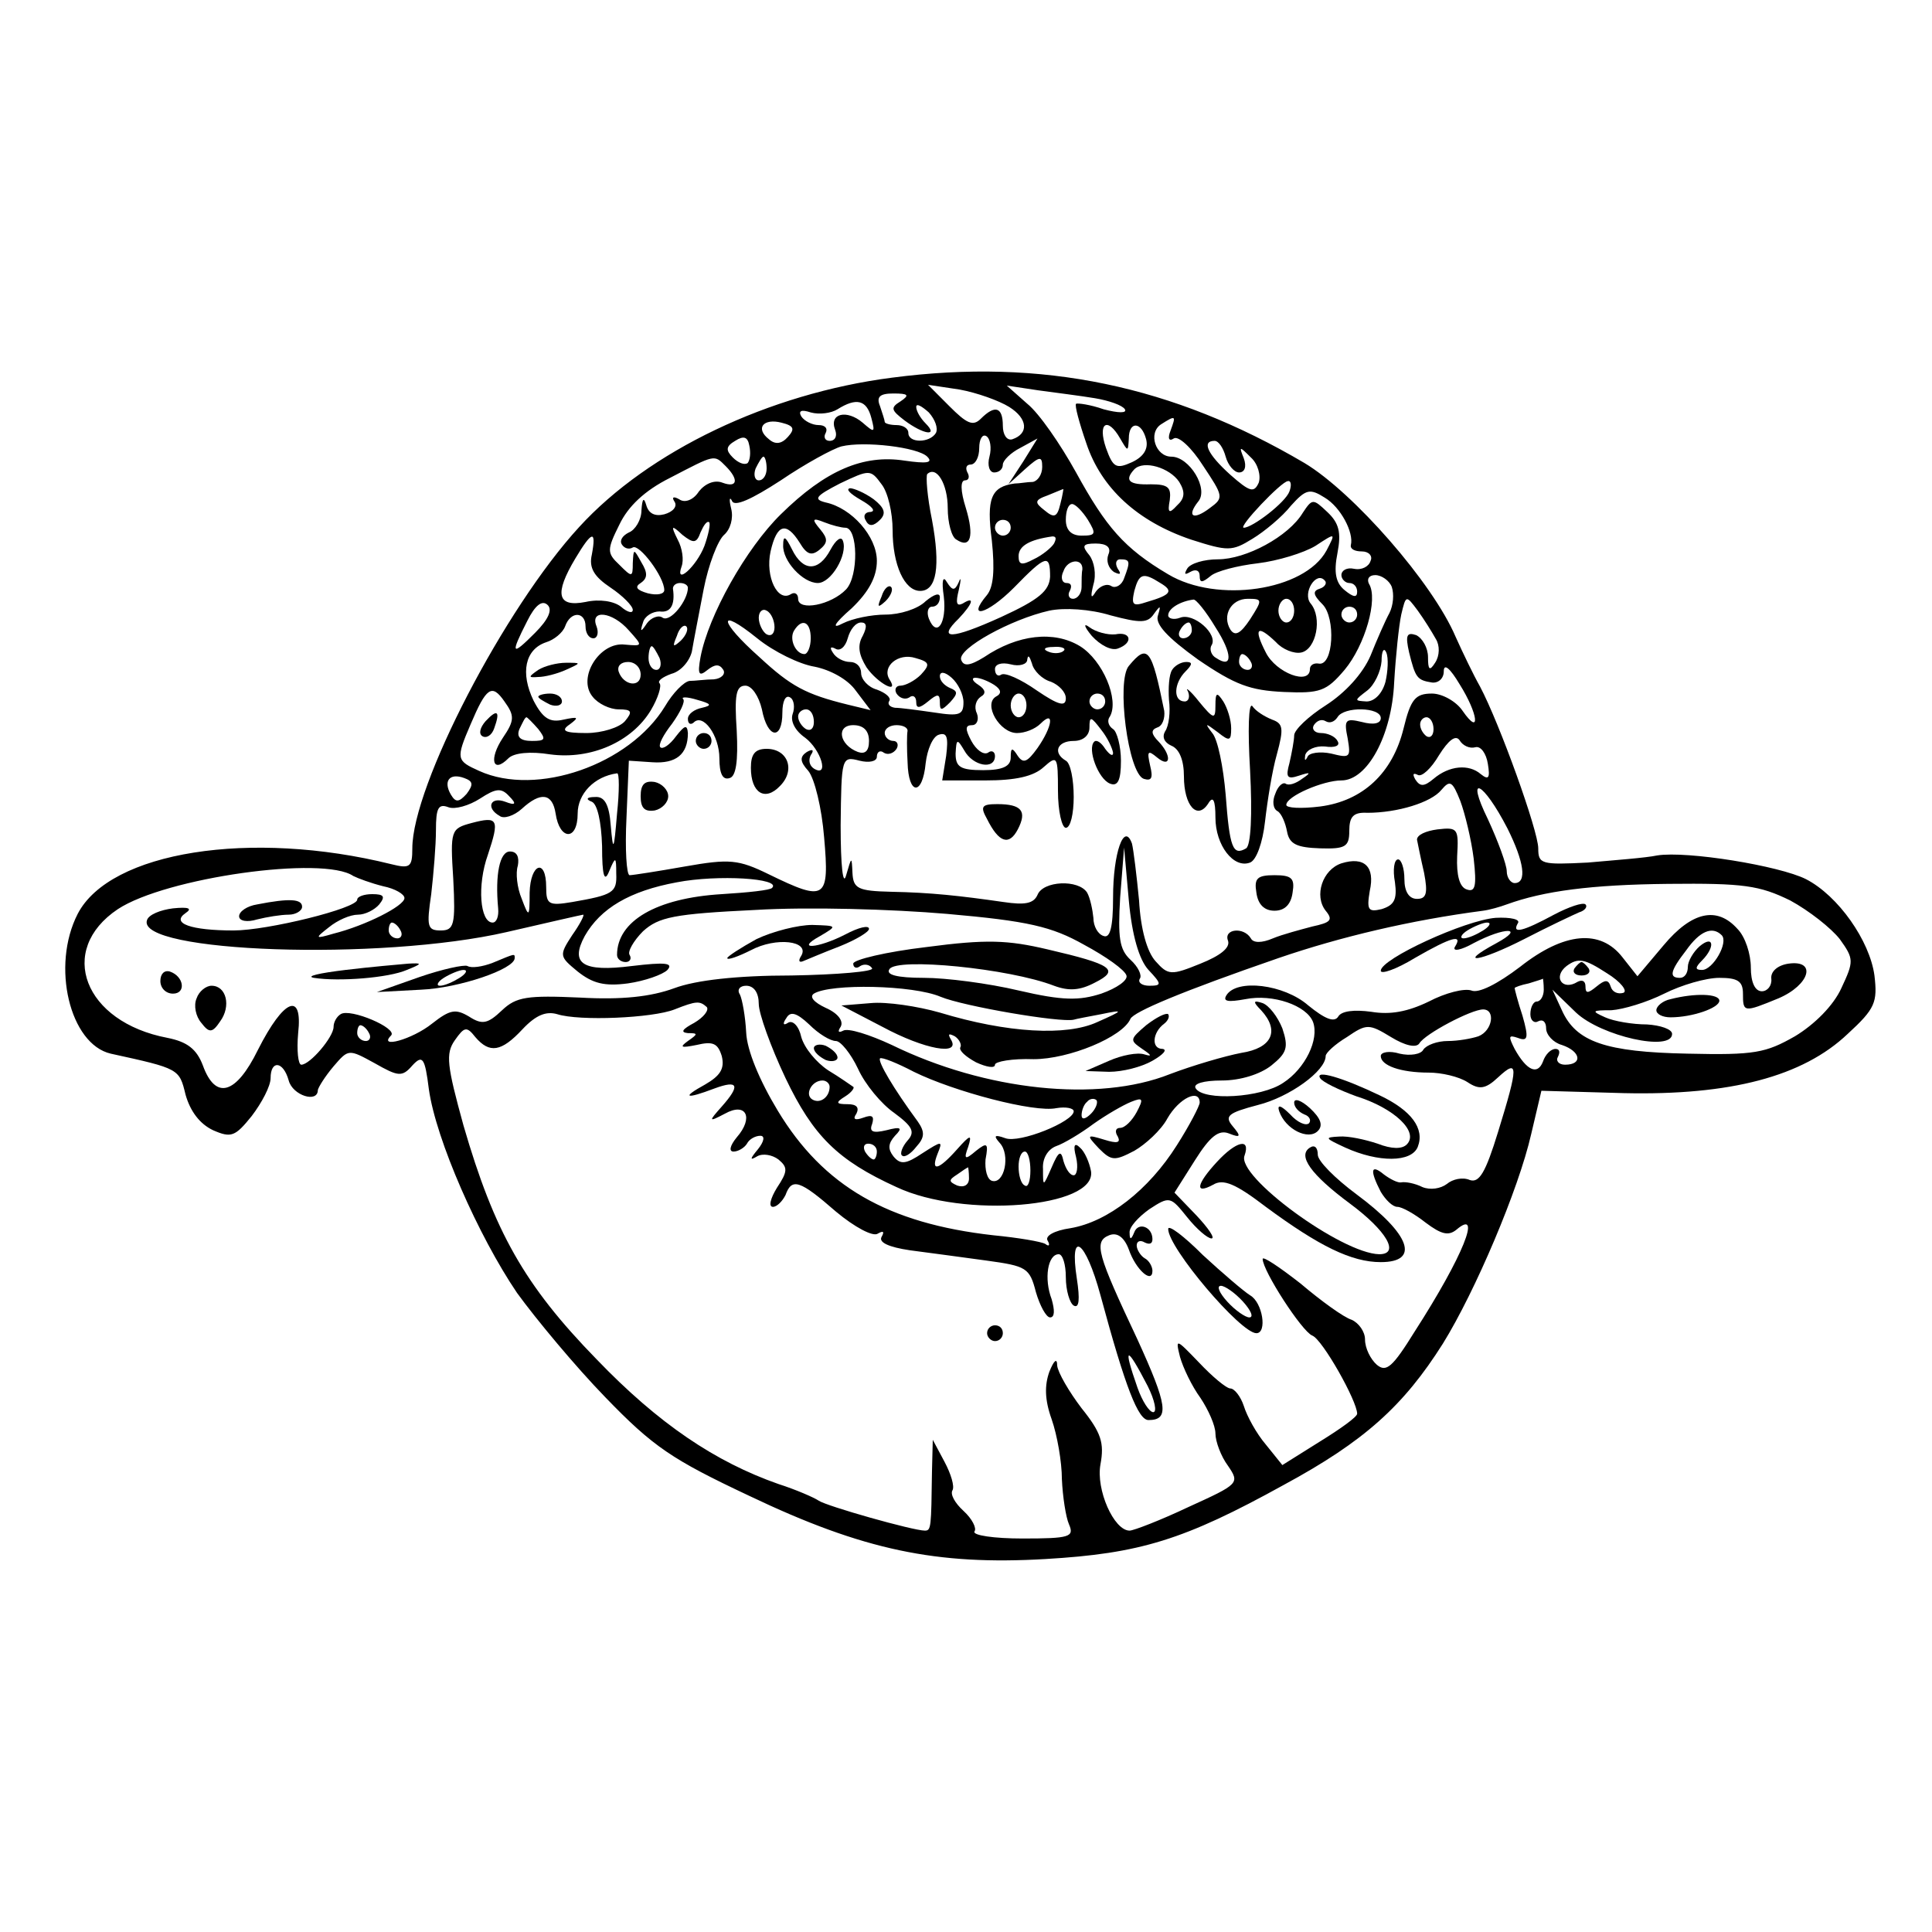 <?xml version="1.0" encoding="UTF-8"?>
<svg width="256px" height="256px" viewBox="0 0 256 256" version="1.1" xmlns="http://www.w3.org/2000/svg" xmlns:xlink="http://www.w3.org/1999/xlink" style="background: #FFFFFF;">
    <!-- Generator: Sketch 46.2 (44496) - http://www.bohemiancoding.com/sketch -->
    <title>logo-art-2</title>
    <desc>Created with Sketch.</desc>
    <defs></defs>
    <g id="Page-1" stroke="none" stroke-width="1" fill="none" fill-rule="evenodd">
        <g id="logo-art-2" fill-rule="nonzero" fill="#000000">
            <g id="agbsPU8Cmu" transform="translate(8, 49)">
                <g id="Group" transform="translate(120.5, 79) scale(-1, 1) rotate(-180) translate(-120.5, -79) ">
                    <path d="M110.171,156.954 C93.896,154.861 77.934,147.223 68.753,137.177 C58.842,126.4 46.635,102.857 46.635,94.591 C46.635,92.079 46.322,91.87 43.818,92.498 C25.248,97.102 6.573,94.172 2.295,85.906 C-1.252,79 1.252,68.641 6.677,67.385 C15.754,65.397 15.754,65.397 16.588,61.944 C17.214,59.747 18.466,58.073 20.24,57.236 C22.639,56.189 23.161,56.399 25.352,59.119 C26.708,60.898 27.856,63.095 27.856,64.142 C27.856,66.548 29.525,66.444 30.255,63.828 C30.777,61.84 34.116,60.793 34.116,62.572 C34.22,62.991 35.055,64.351 36.202,65.711 C38.184,68.013 38.184,68.013 41.627,66.13 C44.757,64.351 45.279,64.246 46.635,65.816 C47.991,67.281 48.304,66.862 48.826,62.677 C49.765,55.98 55.399,43.215 60.511,35.681 C63.015,32.228 68.231,25.95 72.196,21.869 C78.56,15.277 81.064,13.603 91.288,8.789 C106.416,1.57 116.118,-0.419 130.516,0.419 C143.035,1.151 148.877,2.93 162.127,10.254 C172.769,16.009 177.985,20.718 183.202,28.984 C187.479,35.89 193.217,49.388 194.887,56.713 L196.243,62.468 L207.197,62.154 C221.282,61.84 230.88,64.351 236.827,70.001 C240.478,73.35 240.791,74.187 240.374,77.744 C239.748,82.348 235.575,88.313 231.297,90.51 C227.75,92.289 215.544,94.277 211.579,93.649 C210.119,93.335 205.945,93.021 202.398,92.707 C196.243,92.393 195.826,92.498 195.826,94.591 C195.826,96.893 190.713,111.123 188.105,116.041 C187.271,117.506 185.81,120.54 184.871,122.633 C181.845,129.748 171.308,141.781 164.84,145.653 C147.417,155.907 130.098,159.57 110.171,156.954 Z M125.716,153.082 C128.22,151.513 128.325,149.525 126.134,148.792 C125.403,148.583 124.882,149.42 124.882,150.571 C124.882,153.082 123.839,153.396 121.961,151.513 C120.917,150.466 120.083,150.885 117.787,153.187 L114.971,156.012 L119.144,155.384 C121.439,154.966 124.36,153.919 125.716,153.082 Z M137.088,154.233 C138.966,153.919 140.74,153.291 141.053,152.768 C141.366,152.245 140.218,152.245 138.236,152.768 C136.462,153.396 134.793,153.605 134.584,153.501 C134.376,153.291 135.002,150.989 135.941,148.269 C137.923,142.305 142.722,137.91 149.816,135.503 C154.72,133.934 155.242,133.934 157.954,135.608 C159.519,136.55 161.919,138.538 163.066,140.003 C165.048,142.2 165.57,142.305 167.552,141.049 C169.639,139.793 171.413,136.445 170.995,134.771 C170.891,134.248 171.517,133.934 172.456,133.934 C173.395,133.934 173.916,133.306 173.603,132.678 C173.395,131.946 172.456,131.423 171.413,131.632 C170.474,131.841 169.743,131.423 169.743,130.795 C169.743,130.272 170.265,129.748 170.787,129.748 C171.413,129.748 171.83,129.225 171.83,128.597 C171.83,127.76 171.308,127.865 170.161,128.807 C169.013,129.748 168.7,131.109 169.222,133.725 C169.743,136.445 169.43,137.701 167.865,139.166 C165.987,140.944 165.883,140.944 164.631,139.061 C162.753,135.922 157.119,132.887 153.364,132.887 C151.59,132.887 149.712,132.364 149.295,131.632 C148.877,130.899 148.982,130.795 149.712,131.213 C150.442,131.632 150.964,131.423 150.964,130.69 C150.964,129.748 151.277,129.748 152.425,130.69 C153.155,131.318 155.972,132.05 158.684,132.364 C161.293,132.678 164.735,133.725 166.3,134.666 C169.013,136.445 169.013,136.445 167.761,134.038 C164.84,128.702 153.259,127.028 146.791,130.899 C140.948,134.352 138.549,137.177 134.584,144.397 C132.498,148.164 129.681,152.245 128.116,153.501 L125.403,155.907 L129.577,155.279 C131.872,154.966 135.21,154.547 137.088,154.233 Z M111.319,153.815 C109.963,152.977 110.067,152.664 111.841,151.303 C114.345,149.42 116.431,149.106 114.658,150.885 C113.927,151.617 113.406,152.559 113.406,153.082 C113.406,153.605 114.136,153.187 115.075,152.35 C115.91,151.408 116.327,150.257 116.014,149.629 C115.179,148.269 112.362,148.269 112.362,149.629 C112.362,150.257 111.632,150.675 110.797,150.675 C109.963,150.675 109.232,150.885 109.232,151.094 C109.232,151.303 108.919,152.245 108.606,153.187 C108.085,154.442 108.606,154.861 110.38,154.861 C112.362,154.861 112.571,154.652 111.319,153.815 Z M107.459,151.617 C107.981,149.629 107.876,149.629 106.311,150.989 C104.225,152.768 101.825,152.245 102.66,150.048 C102.973,149.211 102.66,148.583 101.929,148.583 C101.303,148.583 101.095,149.106 101.408,149.629 C101.721,150.257 101.303,150.675 100.469,150.675 C99.634,150.675 98.591,151.199 98.174,151.826 C97.756,152.559 98.174,152.768 99.426,152.35 C100.573,152.036 102.138,152.245 102.973,152.768 C105.477,154.338 106.833,154.024 107.459,151.617 Z M96.4,149.106 C95.565,148.164 94.731,148.06 93.896,148.792 C92.018,150.257 93.166,151.617 95.565,150.989 C97.235,150.571 97.339,150.152 96.4,149.106 Z M147.104,149.943 C146.687,148.897 146.895,148.478 147.521,148.897 C148.147,149.315 149.921,147.641 151.381,145.339 C154.094,141.258 154.198,141.049 152.32,139.689 C150.129,138.015 149.19,138.538 150.755,140.526 C152.216,142.2 149.608,146.49 147.208,146.49 C145.122,146.49 144.078,149.629 145.852,150.78 C147.834,152.036 147.834,151.931 147.104,149.943 Z M140.427,148.897 C141.47,147.118 141.47,147.118 141.574,148.897 C141.574,151.199 143.244,151.199 143.87,148.792 C144.183,147.536 143.557,146.49 141.992,145.758 C139.905,144.816 139.488,145.025 138.549,147.641 C137.401,150.989 138.758,151.826 140.427,148.897 Z M91.079,145.653 C90.662,145.339 89.827,145.653 89.097,146.385 C88.158,147.327 88.158,147.85 89.41,148.583 C90.558,149.315 91.079,149.106 91.288,147.955 C91.497,147.013 91.392,146.072 91.079,145.653 Z M123.108,146.49 C122.795,145.339 123.108,144.397 123.734,144.397 C124.36,144.397 124.882,144.816 124.882,145.444 C124.882,145.967 125.925,147.013 127.177,147.641 L129.472,148.897 L127.594,145.862 L125.612,142.828 L127.803,144.816 C129.785,146.595 130.098,146.595 130.098,145.13 C130.098,144.083 129.472,143.246 128.846,143.142 C128.116,143.142 127.073,142.932 126.447,142.932 C123.317,142.514 122.691,140.944 123.421,135.399 C123.839,131.423 123.63,129.225 122.795,128.179 C119.978,124.83 122.795,125.563 126.342,129.121 C130.62,133.515 131.142,133.62 131.142,130.585 C131.037,128.702 129.681,127.551 124.673,125.249 C117.996,122.215 116.118,122.215 119.039,125.04 C120.917,127.028 121.23,128.074 119.561,127.028 C118.726,126.609 118.622,127.132 119.039,128.807 C119.352,130.167 119.352,130.69 119.039,129.853 C118.518,128.702 118.205,128.702 117.474,129.853 C116.953,130.795 116.744,130.062 117.057,127.97 C117.474,124.412 116.118,122.424 115.075,125.04 C114.762,125.877 114.971,126.609 115.492,126.609 C116.118,126.609 116.535,127.132 116.535,127.865 C116.535,128.493 115.805,128.283 114.658,127.342 C113.614,126.295 111.215,125.563 109.337,125.563 C107.459,125.563 104.955,125.04 103.703,124.412 C102.138,123.575 102.451,124.307 104.851,126.4 C107.146,128.597 108.189,130.585 108.189,132.678 C108.189,135.922 104.851,139.689 101.408,140.421 C99.739,140.84 100.052,141.258 103.286,142.932 C107.25,144.816 107.355,144.816 108.815,142.828 C109.65,141.781 110.276,139.061 110.276,136.759 C110.276,132.155 111.841,128.702 113.927,128.702 C116.118,128.702 116.64,131.946 115.492,138.119 C114.866,141.154 114.658,143.874 114.866,144.188 C116.118,145.339 117.579,142.828 117.579,139.689 C117.579,137.701 118.1,135.817 118.726,135.503 C120.604,134.248 121.126,135.922 119.978,139.689 C119.248,141.991 119.248,143.351 119.874,143.351 C120.396,143.351 120.5,143.874 120.187,144.397 C119.874,145.025 120.083,145.444 120.604,145.444 C121.23,145.444 121.752,146.385 121.752,147.641 C121.752,148.792 122.169,149.525 122.691,149.211 C123.213,148.897 123.421,147.641 123.108,146.49 Z M114.866,146.49 C115.701,145.653 114.762,145.548 111.841,145.967 C106.416,146.804 101.408,144.711 95.461,138.852 C90.871,134.352 85.863,125.458 84.819,119.913 C84.402,117.611 84.611,117.297 85.758,118.238 C86.697,118.971 87.323,119.075 87.845,118.238 C88.158,117.715 87.636,117.087 86.593,116.983 C85.55,116.983 84.089,116.774 83.359,116.774 C82.629,116.669 81.168,115.204 80.125,113.425 C75.43,105.682 63.119,101.392 55.503,104.845 C52.477,106.205 52.373,106.415 54.355,111.019 C56.442,115.936 57.172,116.46 58.842,114.053 C60.198,112.17 60.198,111.542 58.633,109.24 C56.755,106.415 57.277,104.426 59.363,106.519 C60.094,107.252 62.284,107.461 64.893,107.042 C70.318,106.31 75.743,108.717 78.247,112.902 C79.186,114.472 79.707,116.146 79.394,116.46 C79.081,116.774 79.812,117.297 80.959,117.715 C82.211,118.029 83.359,119.389 83.672,120.645 C83.881,121.901 84.611,125.668 85.237,128.911 C85.863,132.155 87.115,135.399 87.949,136.131 C88.784,136.864 89.201,138.328 88.888,139.584 C88.575,140.84 88.68,141.258 88.993,140.63 C89.306,139.793 91.601,140.84 95.461,143.351 C98.695,145.548 102.347,147.536 103.494,147.85 C106.52,148.583 113.614,147.746 114.866,146.49 Z M154.407,146.49 C154.72,145.339 155.555,144.397 156.181,144.397 C156.911,144.397 157.224,145.13 156.806,146.281 C156.181,147.85 156.181,147.955 157.745,146.385 C158.684,145.548 159.102,143.979 158.789,143.037 C158.163,141.677 157.641,141.781 155.033,144.083 C152.007,146.804 151.173,148.583 152.946,148.583 C153.468,148.583 154.094,147.641 154.407,146.49 Z M88.158,145.234 C89.932,143.456 89.723,142.305 87.741,143.037 C86.697,143.456 85.445,142.932 84.611,141.886 C83.881,140.735 82.733,140.317 82.003,140.84 C81.272,141.258 80.959,141.154 81.377,140.526 C81.794,139.898 81.168,139.166 80.02,138.852 C78.768,138.538 77.934,138.956 77.621,140.107 C77.308,141.154 77.099,140.944 76.995,139.375 C76.995,138.119 76.16,136.759 75.326,136.445 C74.491,136.026 74.074,135.399 74.387,134.875 C74.7,134.352 75.326,134.143 75.847,134.457 C76.682,134.98 80.02,130.585 80.02,128.807 C80.02,128.283 79.081,128.074 77.829,128.388 C76.369,128.807 76.056,129.225 76.89,129.748 C77.829,130.376 77.829,131.109 76.995,132.469 C75.952,134.352 75.952,134.352 75.847,132.364 C75.847,130.481 75.743,130.481 74.074,132.155 C72.404,133.725 72.404,134.143 74.074,137.491 C75.221,139.898 77.412,141.991 80.751,143.665 C86.802,146.804 86.593,146.804 88.158,145.234 Z M93.583,144.921 C93.583,144.083 93.166,143.351 92.54,143.351 C92.018,143.351 91.81,144.083 92.123,144.921 C92.54,145.758 92.957,146.49 93.166,146.49 C93.374,146.49 93.583,145.758 93.583,144.921 Z M148.252,143.142 C149.086,141.781 148.982,140.944 147.939,140.003 C146.895,138.852 146.687,139.061 147,140.735 C147.208,142.409 146.791,142.828 144.496,142.828 C141.574,142.723 140.948,143.351 142.305,144.816 C143.557,146.072 147,145.025 148.252,143.142 Z M162.858,141.886 C162.336,140.421 157.954,137.073 156.806,137.073 C155.972,137.073 161.814,143.246 162.649,143.246 C163.066,143.351 163.171,142.723 162.858,141.886 Z M132.498,140.212 C132.081,138.433 131.663,138.328 130.411,139.375 C129.055,140.421 129.055,140.735 130.829,141.363 C131.872,141.781 132.811,142.2 132.915,142.2 C132.915,142.305 132.811,141.363 132.498,140.212 Z M136.149,138.119 C137.297,136.236 137.193,136.026 135.315,136.026 C133.958,136.026 133.228,136.759 133.228,138.119 C133.228,139.27 133.541,140.212 134.063,140.212 C134.48,140.212 135.419,139.27 136.149,138.119 Z M85.341,134.666 C84.298,131.946 81.377,129.33 82.316,131.946 C82.629,132.783 82.42,134.352 81.794,135.503 C80.855,137.387 80.959,137.491 82.42,136.131 C83.881,134.98 84.298,134.98 84.819,136.445 C85.237,137.387 85.654,138.015 85.967,137.805 C86.176,137.596 85.863,136.131 85.341,134.666 Z M104.016,137.073 C105.685,137.073 105.79,130.69 104.12,128.911 C102.138,126.819 97.756,125.981 97.756,127.656 C97.756,128.283 97.339,128.597 96.817,128.283 C95.044,127.132 93.374,130.585 94.105,133.934 C94.939,137.596 96.191,137.91 97.965,135.085 C98.904,133.515 99.53,133.306 100.573,134.143 C101.721,135.085 101.721,135.608 100.677,136.864 C99.53,138.224 99.634,138.433 101.199,137.805 C102.242,137.387 103.494,137.073 104.016,137.073 Z M125.925,137.073 C125.925,136.55 125.508,136.026 124.882,136.026 C124.36,136.026 123.839,136.55 123.839,137.073 C123.839,137.701 124.36,138.119 124.882,138.119 C125.508,138.119 125.925,137.701 125.925,137.073 Z M70.422,133.515 C70.005,131.736 70.735,130.585 72.926,129.121 C74.491,128.074 75.847,126.714 75.847,126.191 C75.847,125.668 75.117,125.877 74.282,126.609 C73.343,127.342 71.465,127.656 69.587,127.237 C65.832,126.505 65.414,128.283 68.231,132.992 C70.422,136.654 71.048,136.864 70.422,133.515 Z M131.663,134.98 C131.35,134.457 130.098,133.411 128.951,132.887 C127.386,132.05 126.968,132.155 126.968,133.306 C126.968,134.666 128.429,135.503 131.455,135.922 C131.976,135.922 131.976,135.608 131.663,134.98 Z M138.862,133.515 C138.549,132.678 138.862,131.736 139.592,131.213 C140.427,130.795 140.635,130.899 140.114,131.632 C139.697,132.364 139.905,132.887 140.427,132.887 C141.783,132.887 141.783,132.574 140.948,130.376 C140.635,129.434 139.801,129.016 139.279,129.33 C138.653,129.748 137.714,129.33 137.193,128.597 C136.567,127.551 136.462,127.865 136.88,129.539 C137.297,130.899 136.984,132.574 136.358,133.411 C135.315,134.666 135.419,134.98 137.193,134.98 C138.653,134.98 139.279,134.457 138.862,133.515 Z M135.419,131.527 C135.315,131.109 135.315,130.062 135.315,129.225 C135.315,128.388 134.793,127.656 134.167,127.656 C133.645,127.656 133.437,128.179 133.75,128.702 C134.063,129.33 133.958,129.748 133.332,129.748 C132.706,129.748 132.498,130.481 132.915,131.318 C133.437,132.887 135.523,133.097 135.419,131.527 Z M145.748,129.748 C147.521,128.702 147.208,128.179 143.974,127.237 C142.096,126.609 141.887,126.819 142.305,128.702 C142.931,131.004 143.452,131.213 145.748,129.748 Z M166.926,129.016 C165.883,128.702 165.987,128.179 167.239,126.923 C169.013,125.144 168.7,118.657 166.718,119.075 C166.092,119.18 165.57,118.866 165.57,118.343 C165.57,116.146 161.084,117.82 159.728,120.54 C158.058,123.784 158.58,124.307 161.084,121.901 C161.919,120.959 163.484,120.331 164.423,120.54 C166.405,120.959 167.239,125.144 165.674,127.028 C164.527,128.388 166.405,131.423 167.552,130.062 C167.865,129.748 167.552,129.225 166.926,129.016 Z M176.42,129.225 C176.733,128.283 176.629,126.819 176.107,125.772 C175.586,124.83 174.438,122.215 173.603,120.122 C172.56,117.715 170.265,115.204 167.657,113.53 C165.361,112.065 163.484,110.286 163.484,109.554 C163.484,108.926 163.171,107.252 162.858,105.891 C162.336,104.008 162.545,103.694 164.11,104.217 C165.674,104.74 165.779,104.636 164.527,103.799 C163.692,103.171 162.753,102.857 162.336,103.171 C161.919,103.38 161.293,102.752 160.98,101.811 C160.562,100.869 160.667,99.823 161.293,99.509 C161.814,99.195 162.336,97.939 162.545,96.788 C162.858,95.114 163.901,94.695 166.926,94.591 C170.265,94.486 170.787,94.8 170.787,96.893 C170.787,98.776 171.308,99.404 173.186,99.299 C177.151,99.299 181.637,100.66 182.993,102.334 C184.141,103.694 184.454,103.485 185.497,100.869 C186.123,99.195 186.958,95.742 187.271,93.23 C187.688,89.568 187.479,88.731 186.332,89.15 C185.393,89.464 184.975,91.033 185.08,93.544 C185.288,97.207 185.184,97.416 182.471,97.102 C180.906,96.893 179.759,96.37 179.759,95.742 C179.863,95.219 180.281,93.126 180.698,91.347 C181.219,88.626 181.011,87.894 179.759,87.894 C178.716,87.894 178.09,88.836 178.09,90.51 C178.09,91.975 177.672,93.126 177.255,93.126 C176.733,93.126 176.525,91.766 176.838,90.091 C177.151,87.789 176.733,87.057 175.064,86.534 C173.29,86.115 173.082,86.429 173.499,88.94 C174.229,92.184 172.769,93.544 169.743,92.603 C167.239,91.766 166.092,88.313 167.657,86.325 C168.7,85.069 168.283,84.755 165.883,84.232 C164.318,83.813 161.919,83.185 160.667,82.662 C159.206,82.034 158.058,82.034 157.745,82.662 C156.806,84.232 154.094,83.918 154.72,82.348 C155.033,81.407 153.677,80.36 151.068,79.314 C147.208,77.744 146.791,77.744 145.122,79.628 C143.974,80.883 143.139,83.918 142.931,87.685 C142.618,90.928 142.2,94.381 141.992,95.219 C140.948,98.148 139.488,93.963 139.488,88.103 C139.488,84.023 139.071,82.662 138.236,82.976 C137.506,83.185 136.88,84.232 136.88,85.383 C136.775,86.429 136.462,87.999 136.045,88.731 C134.897,90.51 130.203,90.301 129.472,88.417 C128.951,87.266 127.803,87.057 124.986,87.475 C119.144,88.313 115.388,88.731 110.067,88.836 C105.685,88.94 105.059,89.254 104.955,91.347 C104.851,93.544 104.851,93.544 104.12,91.033 C103.703,89.464 103.39,92.289 103.39,97.625 C103.494,106.624 103.494,106.833 105.894,106.205 C107.146,105.891 108.189,106.101 108.189,106.728 C108.189,107.356 108.606,107.67 109.128,107.252 C109.65,106.938 110.38,107.147 110.797,107.775 C111.11,108.298 110.902,108.821 110.38,108.821 C109.754,108.821 109.232,109.344 109.232,109.868 C109.232,110.495 109.963,110.914 110.797,110.914 C111.632,110.914 112.258,110.6 112.258,110.181 C112.154,109.658 112.154,107.775 112.258,105.996 C112.362,101.601 114.24,101.497 114.658,105.891 C114.866,107.67 115.597,109.449 116.431,109.658 C117.474,109.972 117.683,109.344 117.37,106.833 L116.848,103.589 L122.587,103.589 C126.551,103.589 128.951,104.113 130.307,105.368 C132.081,106.938 132.185,106.833 132.185,102.229 C132.185,99.509 132.706,97.311 133.228,97.311 C133.854,97.311 134.271,99.195 134.271,101.392 C134.271,103.694 133.854,105.891 133.228,106.205 C131.455,107.252 132.081,108.821 134.271,108.821 C135.523,108.821 136.358,109.554 136.358,110.6 C136.358,112.17 136.567,112.065 137.923,110.286 C138.758,109.24 139.384,107.879 139.488,107.252 C139.488,106.728 139.071,106.938 138.445,107.775 C137.923,108.612 137.297,109.03 136.984,108.717 C136.045,107.775 137.506,103.799 139.071,103.171 C140.114,102.752 140.531,103.589 140.531,106.205 C140.531,108.089 140.01,110.077 139.488,110.391 C138.862,110.809 138.653,111.542 139.071,112.065 C140.323,114.262 138.132,119.494 135.106,121.377 C131.663,123.47 126.864,122.947 122.378,119.913 C120.5,118.762 119.665,118.657 119.352,119.599 C118.935,121.064 125.925,124.935 131.037,126.086 C133.019,126.505 136.462,126.295 139.175,125.458 C143.139,124.412 144.078,124.412 144.913,125.668 C145.748,126.819 145.852,126.819 145.435,125.458 C145.017,124.307 146.687,122.528 150.755,119.599 C155.659,116.25 157.641,115.518 162.127,115.309 C166.926,115.099 167.761,115.413 170.161,118.238 C172.873,121.482 174.647,127.656 173.395,129.644 C173.082,130.272 173.395,130.795 174.229,130.795 C175.064,130.795 176.107,130.062 176.42,129.225 Z M83.15,129.121 C83.15,127.446 80.855,124.517 79.812,125.144 C79.29,125.563 78.247,125.144 77.725,124.412 C76.89,123.156 76.786,123.261 77.203,124.517 C77.412,125.354 78.455,125.981 79.394,125.981 C80.855,125.772 81.481,126.819 81.168,129.016 C81.168,129.434 81.585,129.748 82.107,129.748 C82.733,129.748 83.15,129.434 83.15,129.121 Z M62.91,123.156 C59.781,120.017 59.572,120.226 61.867,124.726 C62.91,126.819 63.849,127.551 64.58,126.819 C65.206,126.191 64.684,124.935 62.91,123.156 Z M153.051,123.889 C155.346,120.331 155.346,118.343 153.155,119.808 C152.529,120.122 152.216,120.959 152.529,121.482 C153.468,122.947 150.129,125.877 148.356,125.144 C147.521,124.83 146.791,125.04 146.791,125.458 C146.791,126.4 148.46,127.342 150.129,127.551 C150.442,127.656 151.799,125.981 153.051,123.889 Z M157.641,124.935 C156.389,123.052 155.659,122.633 155.033,123.575 C153.885,125.458 155.137,127.656 157.328,127.656 C159.31,127.656 159.31,127.551 157.641,124.935 Z M163.484,126.086 C163.484,125.249 163.066,124.517 162.44,124.517 C161.919,124.517 161.397,125.249 161.397,126.086 C161.397,126.923 161.919,127.656 162.44,127.656 C163.066,127.656 163.484,126.923 163.484,126.086 Z M182.263,122.319 C182.784,121.482 182.784,120.122 182.158,119.18 C181.428,118.029 181.219,118.238 181.219,119.913 C181.219,121.168 180.489,122.424 179.655,122.842 C178.403,123.261 178.194,122.842 178.716,120.54 C179.55,117.192 179.759,116.878 181.741,116.564 C182.576,116.46 183.306,117.087 183.306,118.029 C183.306,119.18 184.141,118.448 185.393,116.355 C187.897,112.379 188.21,109.344 185.81,112.797 C184.975,114.053 183.097,115.099 181.741,115.099 C179.55,115.099 178.924,114.367 177.985,110.495 C176.525,104.531 172.56,100.869 166.926,100.136 C164.423,99.823 162.44,99.927 162.44,100.346 C162.44,101.497 167.344,103.589 169.743,103.589 C173.186,103.589 176.42,109.554 176.733,116.564 C176.942,120.122 177.359,124.098 177.672,125.563 C178.298,128.179 178.298,128.179 179.863,126.086 C180.698,124.935 181.741,123.261 182.263,122.319 Z M94.626,123.889 C94.626,123.052 94.209,122.633 93.583,122.947 C93.061,123.261 92.54,124.307 92.54,125.144 C92.54,125.981 93.061,126.4 93.583,126.086 C94.209,125.772 94.626,124.726 94.626,123.889 Z M171.83,125.563 C171.83,125.04 171.413,124.517 170.787,124.517 C170.265,124.517 169.743,125.04 169.743,125.563 C169.743,126.191 170.265,126.609 170.787,126.609 C171.413,126.609 171.83,126.191 171.83,125.563 Z M69.587,123.993 C69.587,123.156 70.005,122.424 70.631,122.424 C71.152,122.424 71.361,123.156 71.048,123.993 C70.109,126.295 73.135,125.981 75.326,123.47 C77.203,121.377 77.203,121.377 74.804,121.587 C71.465,122.005 68.44,117.192 70.526,114.681 C71.257,113.739 72.822,113.007 73.969,113.007 C75.743,113.007 75.847,112.693 74.804,111.437 C74.074,110.6 71.778,109.868 69.692,109.868 C66.771,109.868 66.249,110.181 67.501,111.019 C68.753,111.96 68.648,112.065 66.666,111.646 C64.893,111.228 63.954,111.751 62.702,114.158 C60.928,117.82 61.554,120.959 64.371,121.901 C65.414,122.215 66.562,123.156 66.875,123.993 C67.605,126.086 69.587,125.981 69.587,123.993 Z M99.947,118.657 C102.034,118.238 104.329,116.983 105.372,115.518 L107.355,112.902 L104.329,113.634 C98.8,114.995 96.817,116.041 92.644,119.913 C87.219,124.726 87.01,126.714 92.331,122.424 C94.522,120.645 97.965,118.971 99.947,118.657 Z M82.211,122.11 C81.168,121.168 81.064,121.273 81.69,122.738 C82.003,123.784 82.629,124.307 82.942,123.993 C83.255,123.679 82.942,122.842 82.211,122.11 Z M99.426,122.424 C99.426,121.273 99.008,120.331 98.591,120.331 C97.443,120.331 96.504,122.319 97.235,123.47 C98.278,125.144 99.426,124.621 99.426,122.424 Z M106.311,122.738 C105.581,121.482 105.79,120.226 106.833,118.552 C108.294,116.46 111.215,114.89 109.858,116.983 C108.815,118.657 111.006,120.54 113.301,119.808 C115.179,119.285 115.284,118.971 114.032,117.611 C113.197,116.774 111.945,116.146 111.319,116.146 C110.693,116.146 110.484,115.623 110.797,115.099 C111.215,114.472 111.945,114.262 112.467,114.576 C112.988,114.995 113.406,114.681 113.406,113.948 C113.406,113.111 113.823,113.111 114.971,114.053 C116.223,115.099 116.535,115.099 116.535,113.948 C116.535,112.797 116.744,112.797 117.892,113.948 C118.935,115.099 118.935,115.413 117.892,115.832 C117.161,116.146 116.535,116.774 116.535,117.401 C116.535,118.029 117.161,118.029 118.1,117.192 C118.935,116.46 119.665,114.995 119.665,113.948 C119.665,112.274 119.144,112.065 115.805,112.588 C113.614,112.902 111.319,113.216 110.589,113.216 C109.858,113.321 109.545,113.739 109.858,114.158 C110.067,114.576 109.337,115.204 108.189,115.623 C107.042,115.936 106.103,116.983 106.103,117.82 C106.103,118.657 105.477,119.285 104.642,119.285 C103.807,119.285 102.764,119.808 102.347,120.54 C101.929,121.168 102.034,121.377 102.66,121.064 C103.286,120.645 104.016,121.273 104.329,122.424 C104.642,123.575 105.372,124.517 106.103,124.517 C106.833,124.517 106.937,123.993 106.311,122.738 Z M149.921,123.47 C149.921,122.947 149.399,122.424 148.773,122.424 C148.252,122.424 148.043,122.947 148.356,123.47 C148.669,124.098 149.19,124.517 149.503,124.517 C149.712,124.517 149.921,124.098 149.921,123.47 Z M79.394,119.808 C79.707,118.971 79.499,118.238 78.977,118.238 C78.351,118.238 77.934,118.971 77.934,119.808 C77.934,120.645 78.142,121.377 78.351,121.377 C78.56,121.377 78.977,120.645 79.394,119.808 Z M132.915,120.75 C132.602,120.436 131.663,120.331 130.933,120.645 C130.098,120.959 130.411,121.273 131.559,121.273 C132.706,121.377 133.332,121.064 132.915,120.75 Z M175.586,116.669 C175.168,115.099 174.125,114.053 173.082,114.053 C171.413,114.158 171.413,114.158 173.186,115.518 C174.125,116.25 174.96,118.029 175.064,119.389 C175.064,120.75 175.377,121.273 175.69,120.54 C176.003,119.808 175.899,118.029 175.586,116.669 Z M131.246,116.669 C132.289,116.25 133.228,115.309 133.228,114.472 C133.228,113.321 132.289,113.53 129.368,115.518 C127.281,116.983 125.195,117.925 124.673,117.611 C124.256,117.297 123.839,117.611 123.839,118.343 C123.839,118.971 124.673,119.285 125.925,118.971 C127.073,118.657 128.116,118.971 128.116,119.599 C128.22,120.331 128.429,120.017 128.742,119.075 C128.951,118.134 130.098,116.983 131.246,116.669 Z M157.745,119.285 C158.058,118.762 157.85,118.238 157.328,118.238 C156.702,118.238 156.181,118.762 156.181,119.285 C156.181,119.913 156.389,120.331 156.598,120.331 C156.911,120.331 157.432,119.913 157.745,119.285 Z M76.89,117.611 C76.89,115.832 74.595,116.146 73.969,118.029 C73.761,118.762 74.282,119.285 75.221,119.285 C76.16,119.285 76.89,118.552 76.89,117.611 Z M123.734,116.25 C124.673,115.623 124.777,115.099 123.943,114.681 C122.274,113.634 124.465,109.868 126.76,109.868 C127.803,109.868 129.159,110.391 129.89,111.123 C131.768,113.007 131.455,110.705 129.472,107.879 C128.116,105.996 127.594,105.787 126.864,106.833 C126.134,107.984 125.925,107.984 125.925,106.624 C125.925,105.473 124.882,104.95 122.274,104.95 C119.248,104.95 118.622,105.368 118.622,107.147 C118.726,109.135 118.831,109.135 119.77,107.566 C120.917,105.473 123.839,104.95 123.839,106.833 C123.839,107.356 123.421,107.67 122.9,107.252 C122.274,106.938 121.335,107.67 120.709,108.821 C119.874,110.391 119.874,110.914 120.813,110.914 C121.439,110.914 121.752,111.646 121.439,112.483 C121.022,113.321 121.335,114.262 121.961,114.681 C122.691,115.099 122.587,115.623 121.648,116.25 C120.813,116.774 120.709,117.192 121.23,117.192 C121.856,117.192 122.9,116.774 123.734,116.25 Z M92.957,113.007 C93.687,109.135 95.67,108.821 95.67,112.588 C95.67,114.053 96.087,114.995 96.713,114.576 C97.235,114.262 97.339,113.216 97.026,112.379 C96.713,111.437 97.339,110.181 98.695,109.24 C100.782,107.67 101.929,103.903 99.843,105.159 C99.217,105.577 99.113,106.31 99.426,106.938 C99.947,107.67 99.634,107.775 98.904,107.356 C97.965,106.728 97.965,106.101 99.113,104.845 C99.947,103.799 100.886,99.927 101.199,96.056 C101.929,87.789 101.408,87.475 93.896,91.138 C89.827,93.126 88.68,93.23 82.733,92.184 C79.186,91.556 75.847,91.033 75.43,91.033 C75.013,91.033 74.804,94.486 75.013,98.672 L75.326,106.205 L78.455,105.996 C81.585,105.787 83.15,107.042 83.15,109.868 C83.046,111.019 82.733,110.914 81.585,109.449 C80.751,108.298 79.812,107.67 79.499,107.984 C79.186,108.298 79.916,109.658 81.064,111.123 C82.107,112.588 82.837,114.053 82.524,114.367 C82.211,114.681 83.046,114.681 84.402,114.262 C86.28,113.739 86.384,113.53 85.028,113.216 C83.985,113.007 83.15,112.379 83.15,111.751 C83.15,111.123 83.463,110.914 83.881,111.228 C85.132,112.588 87.323,109.554 87.323,106.519 C87.323,104.531 87.741,103.589 88.68,103.903 C89.514,104.113 89.827,106.101 89.619,110.181 C89.306,114.89 89.514,116.146 90.766,116.146 C91.601,116.146 92.54,114.785 92.957,113.007 Z M128.012,113.53 C128.012,112.693 127.594,111.96 126.968,111.96 C126.447,111.96 125.925,112.693 125.925,113.53 C125.925,114.367 126.447,115.099 126.968,115.099 C127.594,115.099 128.012,114.367 128.012,113.53 Z M138.445,114.053 C138.445,113.53 138.027,113.007 137.401,113.007 C136.88,113.007 136.358,113.53 136.358,114.053 C136.358,114.681 136.88,115.099 137.401,115.099 C138.027,115.099 138.445,114.681 138.445,114.053 Z M99.843,111.332 C99.843,110.495 99.426,110.077 98.8,110.391 C98.278,110.705 97.756,111.437 97.756,112.065 C97.756,112.588 98.278,113.007 98.8,113.007 C99.426,113.007 99.843,112.274 99.843,111.332 Z M174.96,111.856 C174.96,111.123 174.021,110.914 172.456,111.332 C170.265,111.856 170.056,111.646 170.578,109.135 C170.995,106.624 170.891,106.519 168.387,107.147 C166.926,107.461 165.466,107.252 165.257,106.728 C164.944,106.101 164.84,106.205 164.944,106.938 C165.153,107.67 166.3,108.193 167.552,108.089 C168.909,107.879 169.639,108.193 169.222,108.821 C168.909,109.449 167.865,109.868 167.031,109.868 C166.196,109.868 165.779,110.391 166.092,110.914 C166.509,111.542 167.135,111.751 167.657,111.437 C168.178,111.123 168.804,111.332 169.222,111.96 C170.056,113.425 174.96,113.321 174.96,111.856 Z M63.328,110.391 C64.371,109.03 64.267,108.821 62.493,108.821 C60.928,108.821 60.406,109.344 60.824,110.391 C61.241,111.228 61.554,111.96 61.763,111.96 C61.867,111.96 62.597,111.228 63.328,110.391 Z M181.95,110.391 C181.95,109.554 181.532,109.135 181.011,109.449 C180.594,109.763 180.176,110.391 180.176,111.019 C180.176,111.542 180.594,111.96 181.011,111.96 C181.532,111.96 181.95,111.228 181.95,110.391 Z M107.146,108.821 C107.146,107.461 106.624,107.042 105.685,107.356 C103.181,108.298 102.764,110.914 105.059,110.914 C106.416,110.914 107.146,110.181 107.146,108.821 Z M187.479,107.984 C188.21,108.193 188.94,107.147 189.148,105.787 C189.461,103.903 189.253,103.589 188.21,104.426 C186.645,105.787 184.036,105.577 181.95,103.799 C180.698,102.752 180.176,102.752 179.55,103.694 C179.133,104.426 179.237,104.636 179.863,104.322 C180.385,104.008 181.637,105.159 182.68,106.938 C183.932,108.926 184.871,109.658 185.393,108.926 C185.81,108.193 186.749,107.775 187.479,107.984 Z M53.834,101.811 C52.79,100.66 52.373,100.66 51.747,101.706 C50.704,103.485 51.539,104.636 53.521,103.903 C54.668,103.485 54.773,103.066 53.834,101.811 Z M73.761,99.195 C73.343,94.172 73.239,94.068 72.926,97.625 C72.717,100.45 72.091,101.497 70.839,101.392 C69.692,101.392 69.587,101.078 70.422,100.764 C71.152,100.45 71.674,98.148 71.778,94.905 C71.778,90.928 72.091,89.987 72.717,91.556 C73.552,93.544 73.656,93.544 73.656,91.242 C73.761,88.731 73.239,88.417 67.814,87.475 C64.684,86.952 64.371,87.162 64.371,89.464 C64.371,93.335 62.284,92.603 62.18,88.731 C62.18,85.383 62.076,85.383 61.137,87.894 C60.511,89.359 60.302,91.347 60.615,92.289 C60.824,93.44 60.511,94.172 59.572,94.172 C58.216,94.172 57.59,91.138 58.007,86.638 C58.111,85.592 57.798,84.755 57.277,84.755 C55.607,84.755 55.19,89.673 56.651,93.754 C58.216,98.462 58.007,98.881 54.46,97.939 C51.747,97.207 51.643,96.997 52.06,90.51 C52.373,84.441 52.165,83.709 50.391,83.709 C48.617,83.709 48.513,84.232 49.139,88.522 C49.452,91.242 49.765,95.009 49.765,96.997 C49.765,99.927 50.078,100.555 51.434,100.032 C52.269,99.718 54.147,100.241 55.607,101.183 C57.694,102.543 58.424,102.648 59.468,101.497 C60.511,100.45 60.302,100.241 58.946,100.764 C56.964,101.497 56.338,99.927 58.216,98.881 C58.737,98.462 60.094,98.881 61.137,99.823 C63.641,102.125 65.206,101.915 65.623,99.195 C66.145,95.637 68.544,95.532 68.544,99.195 C68.544,101.811 70.735,104.113 73.761,104.531 C74.074,104.636 74.074,102.125 73.761,99.195 Z M191.757,97.207 C193.948,92.812 194.365,89.987 192.696,89.987 C192.174,89.987 191.652,90.719 191.652,91.556 C191.652,92.393 190.505,95.532 189.148,98.462 C186.123,104.636 188.523,103.485 191.757,97.207 Z M144.183,78.477 C145.956,76.593 145.956,76.384 144.287,76.384 C143.348,76.384 142.722,76.803 143.035,77.326 C143.348,77.744 142.826,78.895 141.783,79.837 C140.323,81.197 140.114,82.767 140.427,88.103 L140.948,94.695 L141.574,87.685 C141.992,83.081 142.931,79.837 144.183,78.477 Z M38.81,90.928 C39.436,90.615 41.106,89.987 42.775,89.568 C44.34,89.254 45.592,88.522 45.592,87.999 C45.592,86.952 40.375,84.336 36.202,83.29 C33.698,82.558 33.698,82.662 35.576,84.127 C36.724,85.069 38.393,85.801 39.436,85.801 C40.375,85.801 41.627,86.429 42.253,87.162 C43.088,88.208 42.879,88.522 41.314,88.522 C40.271,88.522 39.332,88.208 39.332,87.789 C39.332,86.638 27.439,83.709 22.952,83.709 C17.319,83.709 14.606,84.65 16.588,86.011 C17.527,86.638 17.006,86.848 14.919,86.638 C13.25,86.429 11.685,85.801 11.476,85.069 C10.016,80.779 42.358,79.628 59.155,83.499 C64.58,84.755 69.17,85.801 69.274,85.801 C69.483,85.801 68.857,84.546 67.814,83.081 C66.04,80.36 66.145,80.256 68.544,78.268 C70.526,76.698 72.091,76.279 75.221,76.698 C77.412,77.012 79.812,77.849 80.438,78.477 C81.272,79.419 80.125,79.523 75.743,79 C69.17,78.163 67.501,79.314 69.483,82.976 C71.57,86.638 75.43,88.94 81.69,90.091 C87.115,91.138 95.565,90.615 94.313,89.359 C94.105,89.045 91.079,88.731 87.636,88.522 C78.977,87.999 73.761,84.964 73.761,80.465 C73.761,79.942 74.282,79.523 74.908,79.523 C75.43,79.523 75.743,79.942 75.43,80.465 C75.117,80.883 75.952,82.348 77.203,83.604 C79.29,85.487 81.272,85.906 92.123,86.429 C99.113,86.848 110.171,86.534 117.474,85.906 C128.22,84.964 131.35,84.232 135.628,81.825 C138.549,80.256 141.053,78.477 141.261,77.744 C141.47,77.117 140.01,76.07 137.923,75.338 C135.002,74.396 132.811,74.396 126.968,75.756 C123.004,76.698 117.37,77.43 114.449,77.43 C110.797,77.43 109.337,77.849 109.858,78.581 C110.797,80.151 125.716,78.686 131.663,76.384 C133.645,75.652 135.106,75.756 137.088,76.803 C140.427,78.477 139.384,79.209 130.829,81.197 C125.508,82.453 122.691,82.558 114.762,81.511 C109.441,80.883 105.059,79.837 105.059,79.314 C105.059,78.791 105.477,78.581 105.998,79 C106.52,79.314 107.25,79.209 107.563,78.686 C107.772,78.268 102.973,77.849 96.922,77.744 C89.619,77.744 84.194,77.117 81.377,76.07 C78.247,74.919 74.387,74.501 68.857,74.815 C61.867,75.128 60.406,74.919 58.529,73.14 C56.651,71.362 55.92,71.152 54.147,72.303 C52.373,73.35 51.643,73.245 49.243,71.362 C46.635,69.269 42.045,68.013 43.818,69.792 C44.757,70.734 38.393,73.454 37.141,72.617 C36.619,72.303 36.202,71.571 36.202,70.943 C36.202,69.583 33.072,65.921 31.925,65.921 C31.507,65.921 31.299,67.804 31.507,70.106 C32.133,75.652 29.629,74.71 26.187,67.909 C23.265,61.944 20.553,61.212 18.884,65.816 C18.049,68.013 16.797,68.955 14.189,69.478 C3.13,71.571 -0.522,81.093 7.616,86.534 C13.98,90.719 34.846,93.649 38.81,90.928 Z M229.211,87.685 C231.715,86.325 234.636,84.023 235.784,82.558 C237.661,79.942 237.661,79.628 235.992,76.07 C234.949,73.768 232.445,71.257 229.837,69.687 C225.977,67.49 224.516,67.176 215.648,67.385 C204.694,67.595 200.833,68.955 198.955,73.14 L197.703,75.861 L200.833,72.826 C204.172,69.687 213.561,67.595 213.561,70.001 C213.561,70.629 211.997,71.152 210.223,71.257 C208.345,71.257 205.841,71.675 204.694,72.199 C202.816,73.036 202.92,73.14 205.528,73.14 C207.093,73.245 210.223,74.187 212.518,75.338 C214.813,76.489 218.048,77.43 219.821,77.43 C222.221,77.43 222.951,77.012 222.951,75.338 C222.951,72.826 223.055,72.826 227.646,74.71 C231.819,76.489 232.758,79.837 229.002,79.314 C227.542,79.105 226.603,78.268 226.707,77.326 C226.811,76.384 226.185,75.652 225.455,75.652 C224.516,75.652 223.994,76.907 223.994,78.791 C223.994,80.57 223.264,82.872 222.221,83.918 C219.508,86.952 216.17,86.22 212.414,81.721 L208.971,77.64 L206.989,80.151 C204.068,83.918 199.268,83.499 193.426,78.895 C190.4,76.593 187.897,75.338 186.958,75.756 C186.019,76.07 183.515,75.442 181.324,74.291 C178.507,72.931 176.212,72.513 173.708,72.931 C171.413,73.245 169.743,73.036 169.326,72.303 C168.804,71.466 167.552,71.989 165.361,73.768 C162.127,76.593 155.868,77.326 154.511,75.128 C153.99,74.291 154.72,74.187 157.015,74.605 C160.667,75.338 165.153,73.768 165.987,71.571 C166.822,69.269 164.944,65.397 162.023,63.514 C159.102,61.526 151.486,61.107 150.442,62.781 C150.025,63.409 151.486,63.828 153.885,63.828 C156.389,63.828 158.997,64.665 160.458,65.816 C162.545,67.49 162.753,68.223 161.919,70.734 C161.293,72.303 160.145,73.768 159.31,74.082 C158.058,74.501 157.954,74.291 159.102,73.14 C161.606,70.42 160.562,68.118 156.494,67.49 C154.303,67.072 150.025,65.816 147,64.665 C137.506,60.898 122.587,62.468 110.171,68.536 C107.25,69.897 104.329,70.838 103.703,70.42 C103.077,70.106 102.973,70.315 103.39,70.943 C103.807,71.675 103.077,72.722 101.408,73.454 C99.843,74.187 99.217,74.919 99.843,75.338 C102.034,76.698 112.988,76.489 116.64,74.919 C119.665,73.664 132.498,71.466 134.271,71.885 C134.584,71.989 136.254,72.303 137.923,72.617 C140.948,73.245 140.948,73.14 137.401,71.571 C133.332,69.687 125.508,70.106 116.535,72.826 C113.614,73.664 109.441,74.291 107.355,74.082 L103.494,73.768 L108.919,70.943 C114.553,67.909 119.352,67.072 117.996,69.269 C117.579,70.001 117.683,70.106 118.518,69.687 C119.144,69.269 119.457,68.536 119.248,68.223 C119.039,67.804 119.978,66.967 121.335,66.234 C122.691,65.607 123.839,65.397 123.839,65.921 C123.839,66.339 126.134,66.758 128.951,66.653 C133.645,66.653 140.74,69.583 141.783,71.989 C142.2,72.931 148.669,75.652 161.397,80.046 C169.639,82.872 178.924,85.069 188.523,86.325 C189.357,86.429 190.818,86.848 191.652,87.162 C196.556,88.94 202.816,89.777 213.04,89.882 C223.055,89.987 225.142,89.673 229.211,87.685 Z M45.07,83.709 C45.383,83.185 45.174,82.662 44.653,82.662 C44.027,82.662 43.505,83.185 43.505,83.709 C43.505,84.336 43.714,84.755 43.923,84.755 C44.235,84.755 44.757,84.336 45.07,83.709 Z M220.134,83.081 C221.073,82.139 218.987,78.477 217.526,78.477 C216.587,78.477 216.587,78.791 217.526,79.732 C219.3,81.511 219.091,83.185 217.213,81.616 C216.378,80.883 215.648,79.628 215.648,78.895 C215.648,78.058 215.231,77.43 214.605,77.43 C213.144,77.43 213.248,78.268 215.439,81.093 C217.213,83.604 218.882,84.336 220.134,83.081 Z M207.093,75.442 C206.363,75.233 205.632,75.547 205.424,76.279 C205.111,77.221 204.694,77.221 203.546,76.279 C202.398,75.338 202.085,75.338 202.085,76.279 C202.085,77.012 201.668,77.221 201.042,76.907 C199.06,75.652 197.703,77.535 199.581,79 C201.146,80.151 201.981,79.942 204.902,78.058 C206.78,76.907 207.719,75.652 207.093,75.442 Z M196.556,75.861 C196.556,75.024 196.139,74.291 195.617,74.291 C195.2,74.291 194.782,73.559 194.782,72.617 C194.782,71.78 195.304,71.362 195.826,71.675 C196.452,71.989 196.869,71.571 196.869,70.734 C196.869,69.897 197.808,68.85 198.955,68.536 C201.459,67.699 201.772,65.921 199.373,65.921 C198.538,65.921 198.121,66.444 198.434,66.967 C198.747,67.595 198.642,68.013 198.121,68.013 C197.495,68.013 196.765,67.281 196.452,66.339 C195.721,64.456 194.261,65.188 192.696,68.013 C191.861,69.687 191.861,69.897 193.113,69.478 C194.469,68.955 194.574,69.478 193.739,72.408 C193.113,74.291 192.696,75.966 192.696,76.07 C192.696,76.175 193.53,76.489 194.574,76.698 C195.513,77.012 196.347,77.221 196.452,77.326 C196.452,77.326 196.556,76.698 196.556,75.861 Z M92.54,73.977 C92.54,72.722 94.105,68.327 96.087,64.142 C99.739,56.503 102.973,53.26 110.797,49.702 C119.665,45.517 137.297,46.981 136.567,51.795 C136.358,52.946 135.732,54.411 135.106,54.934 C134.376,55.666 134.167,55.248 134.584,53.678 C134.897,52.318 134.689,51.272 134.271,51.272 C133.75,51.272 133.228,52.109 132.915,53.155 C132.602,54.62 132.289,54.515 131.35,52.318 C130.203,49.702 130.203,49.702 130.203,52.109 C130.098,53.469 130.829,54.725 131.976,55.143 C132.915,55.457 135.21,56.817 136.88,58.073 C138.653,59.328 140.844,60.584 141.887,61.003 C143.452,61.63 143.557,61.421 142.618,59.642 C141.992,58.491 141.053,57.55 140.427,57.55 C139.801,57.55 139.697,57.026 140.114,56.399 C140.531,55.562 140.01,55.457 138.34,55.98 C135.941,56.713 135.941,56.608 137.61,54.829 C139.279,53.155 139.697,53.155 142.305,54.515 C143.765,55.352 145.852,57.236 146.687,58.805 C148.252,61.526 150.964,62.781 150.964,60.898 C150.964,60.479 149.608,57.864 147.939,55.248 C144.183,49.283 138.758,45.098 133.854,44.261 C131.663,43.947 130.411,43.215 130.829,42.587 C131.142,42.064 131.037,41.75 130.516,42.168 C129.994,42.482 126.864,43.005 123.63,43.319 C109.65,44.889 101.095,49.807 95.044,59.852 C92.644,63.828 90.975,67.804 90.871,70.211 C90.766,72.303 90.349,74.605 90.036,75.233 C89.619,75.861 90.036,76.384 90.871,76.384 C91.914,76.384 92.54,75.442 92.54,73.977 Z M85.654,73.559 C85.967,73.14 85.237,72.199 83.985,71.466 C82.42,70.629 82.107,70.211 83.15,70.106 C84.506,70.106 84.506,70.001 83.15,69.06 C82.003,68.223 82.211,68.118 84.298,68.536 C86.489,69.06 87.115,68.746 87.636,67.072 C88.054,65.397 87.428,64.456 85.445,63.305 C82.211,61.526 82.837,61.317 86.697,62.781 C89.827,63.932 90.14,63.2 87.636,60.375 C85.863,58.387 85.863,58.282 88.054,59.433 C90.871,61.003 91.914,58.91 89.619,56.294 C88.68,55.143 88.575,54.411 89.201,54.411 C89.827,54.411 90.662,54.934 90.975,55.457 C91.288,56.085 92.123,56.503 92.748,56.503 C93.374,56.503 93.27,55.771 92.435,54.725 C91.392,53.469 91.288,53.155 92.331,53.783 C93.061,54.201 94.313,53.992 95.148,53.364 C96.4,52.318 96.4,51.795 94.939,49.597 C94.105,48.237 93.792,47.086 94.418,47.086 C94.939,47.086 95.67,47.819 96.087,48.656 C96.922,50.958 97.965,50.644 102.764,46.458 C105.268,44.366 107.668,43.11 108.294,43.528 C109.024,43.947 109.232,43.842 108.815,43.11 C108.398,42.377 109.754,41.75 112.571,41.331 C115.075,41.017 119.561,40.389 122.691,39.971 C128.012,39.238 128.429,39.029 129.264,35.785 C129.785,34.007 130.62,32.437 131.142,32.437 C131.768,32.437 131.768,33.379 131.35,34.844 C130.307,37.564 130.829,40.808 132.289,40.808 C132.811,40.808 133.228,39.448 133.228,37.774 C133.228,35.995 133.75,34.321 134.271,34.007 C135.002,33.588 135.106,34.844 134.689,37.564 C133.645,44.261 135.836,42.691 137.819,35.367 C141.157,23.02 142.826,18.834 144.183,18.834 C147,18.834 146.687,20.823 142.722,29.507 C137.401,40.808 136.88,42.482 138.966,43.319 C140.01,43.738 140.948,43.11 141.574,41.436 C142.513,38.715 144.704,36.832 144.704,38.611 C144.704,39.134 144.287,39.971 143.661,40.285 C143.139,40.599 142.618,41.436 142.618,41.959 C142.618,42.587 143.139,42.691 143.661,42.377 C144.287,42.064 144.704,42.168 144.704,42.796 C144.704,44.47 142.826,45.098 142.305,43.738 C141.887,42.691 141.679,42.691 141.679,43.633 C141.574,44.366 142.826,45.726 144.287,46.772 C147,48.551 147.104,48.446 149.295,45.726 C150.547,44.156 152.007,42.901 152.529,42.901 C153.051,42.901 152.112,44.261 150.547,45.935 L147.626,48.97 L150.338,53.26 C152.32,56.399 153.468,57.34 154.824,56.817 C156.389,56.189 156.494,56.399 155.346,57.759 C154.198,59.119 154.72,59.538 158.684,60.584 C162.858,61.63 167.657,65.083 167.657,67.072 C167.657,67.49 168.909,68.641 170.474,69.583 C173.082,71.362 173.395,71.362 176.316,69.583 C178.194,68.432 179.655,68.118 180.072,68.746 C180.802,70.001 186.958,73.245 188.523,73.245 C190.192,73.245 189.774,70.42 187.897,69.687 C186.958,69.374 185.184,69.06 183.828,69.06 C182.471,69.06 181.011,68.536 180.594,67.909 C180.281,67.281 178.82,67.072 177.464,67.385 C176.107,67.804 174.96,67.595 174.96,67.072 C174.96,65.816 177.568,64.874 181.324,64.874 C182.993,64.874 185.288,64.351 186.436,63.619 C188.001,62.572 188.835,62.677 190.505,64.246 C193.217,66.758 193.217,65.816 190.505,57.026 C188.835,51.585 188.001,50.225 186.749,50.644 C185.81,51.062 184.454,50.748 183.723,50.121 C182.889,49.493 181.532,49.283 180.489,49.702 C179.446,50.225 178.194,50.434 177.672,50.33 C177.255,50.225 176.212,50.748 175.377,51.376 C173.603,52.841 173.499,51.899 174.96,49.074 C175.586,48.028 176.525,47.086 177.151,47.086 C177.777,47.086 179.446,46.144 180.906,44.993 C182.993,43.424 183.932,43.215 184.975,44.052 C188.418,46.981 185.914,40.599 179.446,30.554 C176.525,25.845 175.69,25.113 174.438,26.159 C173.603,26.891 172.873,28.356 172.873,29.507 C172.873,30.554 172.039,31.705 171.1,32.123 C170.056,32.437 167.031,34.634 164.318,36.936 C161.501,39.134 159.31,40.599 159.31,40.18 C159.31,38.611 164.527,30.554 165.883,30.03 C167.239,29.507 171.83,21.346 171.83,19.672 C171.83,19.253 169.639,17.683 166.926,16.009 L161.919,12.87 L159.728,15.591 C158.476,17.056 157.224,19.358 156.806,20.718 C156.389,21.974 155.555,23.02 155.033,23.02 C154.511,23.02 152.633,24.589 150.86,26.473 C147.834,29.612 147.73,29.717 148.356,27.205 C148.773,25.74 149.921,23.334 151.068,21.764 C152.112,20.195 153.051,18.102 153.051,17.056 C153.051,16.009 153.781,14.021 154.72,12.766 C156.285,10.464 156.181,10.359 149.503,7.325 C145.748,5.546 142.2,4.185 141.679,4.185 C139.592,4.185 137.193,9.626 137.819,12.975 C138.34,15.8 137.923,17.16 135.315,20.404 C133.645,22.601 132.185,25.113 132.081,26.054 C132.081,27.101 131.663,26.787 131.037,25.217 C130.411,23.438 130.411,21.555 131.35,18.939 C132.081,16.846 132.706,13.289 132.706,10.987 C132.811,8.685 133.228,5.964 133.645,5.023 C134.376,3.348 133.75,3.139 127.49,3.139 C123.734,3.139 120.813,3.558 121.126,4.081 C121.439,4.499 120.813,5.755 119.665,6.801 C118.518,7.848 117.892,8.999 118.205,9.522 C118.518,10.045 117.996,11.719 117.161,13.289 L115.597,16.219 L115.492,12.033 C115.388,4.604 115.388,4.185 114.553,4.185 C112.988,4.185 101.512,7.429 100.469,8.162 C99.843,8.58 97.443,9.626 95.148,10.359 C86.802,13.289 79.29,18.311 71.048,26.891 C61.45,36.727 57.485,43.842 53.416,57.864 C51.226,65.816 51.017,67.385 52.269,69.164 C53.521,70.943 53.834,71.048 54.981,69.583 C56.859,67.385 58.424,67.595 61.241,70.629 C63.015,72.513 64.371,73.036 65.832,72.617 C68.753,71.675 78.455,72.094 81.377,73.245 C84.298,74.396 84.715,74.396 85.654,73.559 Z M102.764,69.06 C103.39,69.06 104.746,67.385 105.685,65.397 C106.624,63.305 108.815,60.689 110.484,59.538 C112.884,57.759 113.301,57.026 112.258,55.875 C111.528,55.038 111.215,54.097 111.528,53.887 C111.841,53.574 112.675,54.097 113.406,55.038 C114.553,56.294 114.553,57.026 113.614,58.387 C110.38,62.781 108.294,66.339 108.606,66.758 C108.815,66.967 110.902,66.13 113.093,64.979 C118.413,62.363 129.055,59.538 131.976,60.166 C133.228,60.375 134.271,60.166 134.271,59.747 C134.271,58.387 127.073,55.457 125.195,56.189 C123.734,56.713 123.63,56.503 124.465,55.562 C125.925,53.992 125.09,50.016 123.421,50.539 C122.795,50.748 122.482,52.004 122.587,53.364 C123.004,55.562 122.795,55.666 121.335,54.515 C119.874,53.26 119.665,53.364 120.291,55.038 C120.813,56.713 120.604,56.713 118.831,54.725 C116.327,51.899 115.284,51.69 116.223,54.097 C116.953,55.875 116.848,55.875 114.24,54.201 C112.049,52.736 111.319,52.632 110.38,53.783 C109.65,54.725 109.65,55.457 110.589,56.503 C111.632,57.55 111.423,57.759 109.441,57.236 C107.668,56.817 107.146,57.026 107.563,58.073 C107.876,59.119 107.563,59.328 106.416,58.91 C105.268,58.491 104.955,58.701 105.477,59.433 C105.894,60.27 105.477,60.689 104.329,60.689 C102.764,60.689 102.66,60.898 104.016,61.735 C104.851,62.258 105.268,62.886 105.059,62.991 C104.746,63.2 103.286,64.246 101.721,65.188 C100.156,66.234 98.591,68.118 98.174,69.583 C97.861,71.048 97.026,71.885 96.4,71.466 C95.774,71.048 95.67,71.362 96.191,72.094 C96.713,73.036 97.548,72.826 99.217,71.257 C100.469,70.001 102.034,69.06 102.764,69.06 Z M40.897,70.106 C41.21,69.583 41.001,69.06 40.48,69.06 C39.854,69.06 39.332,69.583 39.332,70.106 C39.332,70.734 39.541,71.152 39.749,71.152 C40.062,71.152 40.584,70.734 40.897,70.106 Z M101.929,62.991 C101.929,61.63 100.677,60.689 99.634,61.317 C98.591,61.944 99.53,63.828 100.99,63.828 C101.512,63.828 101.929,63.409 101.929,62.991 Z M136.567,59.433 C135.836,58.701 135.315,58.596 135.315,59.224 C135.315,59.852 135.628,60.689 136.045,61.003 C136.358,61.421 136.984,61.526 137.297,61.212 C137.506,60.898 137.193,60.061 136.567,59.433 Z M108.189,54.411 C108.189,53.887 107.981,53.364 107.772,53.364 C107.459,53.364 106.937,53.887 106.624,54.411 C106.311,55.038 106.52,55.457 107.042,55.457 C107.668,55.457 108.189,55.038 108.189,54.411 Z M128.533,51.899 C128.533,50.539 128.22,49.597 127.803,49.911 C127.281,50.121 126.968,51.272 126.968,52.423 C126.968,53.469 127.281,54.411 127.803,54.411 C128.22,54.411 128.533,53.26 128.533,51.899 Z M120.396,50.853 C120.396,50.016 119.77,49.597 118.831,49.911 C117.683,50.434 117.683,50.644 118.831,51.376 C119.561,51.899 120.187,52.318 120.291,52.318 C120.291,52.318 120.396,51.69 120.396,50.853 Z M144.078,23.334 C145.017,21.45 145.33,19.881 144.809,19.881 C144.287,19.881 143.348,21.346 142.722,23.125 C140.74,28.775 141.261,28.775 144.078,23.334 Z" id="Shape"></path>
                    <path d="M106.103,140.735 C107.563,139.898 108.085,139.27 107.355,139.166 C106.624,139.166 106.311,138.642 106.729,138.015 C107.146,137.177 107.772,137.282 108.606,138.119 C109.441,138.956 109.232,139.689 107.772,140.84 C106.624,141.677 105.164,142.305 104.642,142.305 C104.016,142.2 104.642,141.572 106.103,140.735 Z" id="Shape"></path>
                    <path d="M108.815,127.97 C108.189,126.505 108.294,126.4 109.337,127.342 C110.067,128.074 110.38,128.911 110.067,129.225 C109.754,129.539 109.128,129.016 108.815,127.97 Z" id="Shape"></path>
                    <path d="M56.338,111.437 C55.607,110.6 55.399,109.763 55.92,109.449 C56.442,109.135 57.172,109.554 57.485,110.495 C58.32,112.797 57.903,113.111 56.338,111.437 Z" id="Shape"></path>
                    <path d="M95.774,134.771 C95.67,132.678 98.382,129.748 100.365,129.748 C102.138,129.748 104.329,133.515 103.703,135.294 C103.494,136.026 102.764,135.503 102.034,134.143 C100.469,131.213 98.382,131.213 96.922,134.248 C96.087,135.922 95.774,136.131 95.774,134.771 Z" id="Shape"></path>
                    <path d="M136.671,122.738 C137.819,121.482 139.279,120.75 140.114,121.064 C142.2,121.796 141.887,123.366 139.801,122.947 C138.758,122.842 137.193,123.261 136.358,123.889 C135.523,124.517 135.628,123.993 136.671,122.738 Z" id="Shape"></path>
                    <path d="M141.574,118.762 C139.905,116.774 141.47,104.531 143.557,103.799 C144.6,103.485 144.809,103.903 144.391,105.577 C143.974,107.461 144.078,107.67 145.33,106.624 C147.104,105.159 147.313,106.833 145.539,108.717 C144.496,109.763 144.496,110.286 145.33,110.6 C146.061,110.809 146.374,111.856 146.269,112.797 C144.6,121.064 144.078,121.796 141.574,118.762 Z" id="Shape"></path>
                    <path d="M147.313,118.238 C146.895,117.611 146.791,115.832 146.895,114.262 C147.104,112.693 146.895,110.809 146.374,110.077 C145.956,109.344 146.269,108.612 147.208,108.193 C148.252,107.775 148.877,106.31 148.877,104.113 C148.877,100.241 150.651,98.253 152.112,100.555 C152.738,101.601 153.051,100.974 153.051,98.672 C153.051,95.009 155.45,91.87 157.641,92.707 C158.476,93.021 159.31,95.323 159.623,98.148 C159.936,100.869 160.562,104.845 161.188,107.042 C162.127,110.495 162.023,111.123 160.562,111.646 C159.519,112.065 158.371,112.797 157.954,113.425 C157.432,114.053 157.328,110.181 157.641,104.95 C157.954,98.985 157.745,95.009 157.119,94.591 C155.346,93.544 154.929,94.695 154.407,101.706 C154.094,105.368 153.364,109.03 152.633,109.868 C151.59,111.228 151.694,111.228 153.364,109.972 C154.929,108.717 155.137,108.821 155.137,110.495 C155.137,111.646 154.616,113.216 154.094,114.053 C153.259,115.309 153.051,115.309 153.051,113.53 C153.051,111.646 152.842,111.646 150.86,114.053 C149.712,115.518 148.982,116.041 149.399,115.413 C149.712,114.681 149.503,114.053 148.982,114.053 C147.417,114.053 147.521,116.46 149.086,118.029 C150.025,118.971 150.025,119.285 149.19,119.285 C148.46,119.285 147.626,118.762 147.313,118.238 Z" id="Shape"></path>
                    <path d="M122.795,98.462 C124.36,95.323 125.716,94.905 126.864,97.102 C128.116,99.509 127.386,100.45 124.152,100.45 C122.065,100.45 121.856,100.136 122.795,98.462 Z" id="Shape"></path>
                    <path d="M158.476,88.731 C158.684,87.162 159.519,86.325 160.875,86.325 C162.232,86.325 163.066,87.162 163.275,88.731 C163.588,90.615 163.171,91.033 160.875,91.033 C158.58,91.033 158.163,90.615 158.476,88.731 Z" id="Shape"></path>
                    <path d="M63.328,118.238 C61.971,117.297 61.971,117.192 63.328,117.297 C64.162,117.297 65.832,117.715 66.979,118.238 C69.066,119.18 69.066,119.18 66.979,119.18 C65.832,119.18 64.162,118.762 63.328,118.238 Z" id="Shape"></path>
                    <path d="M63.328,114.681 C63.328,114.472 64.058,114.053 64.893,113.634 C65.727,113.321 66.458,113.53 66.458,114.053 C66.458,114.681 65.727,115.099 64.893,115.099 C64.058,115.099 63.328,114.89 63.328,114.681 Z" id="Shape"></path>
                    <path d="M84.194,108.821 C84.194,108.298 84.715,107.775 85.237,107.775 C85.863,107.775 86.28,108.298 86.28,108.821 C86.28,109.449 85.863,109.868 85.237,109.868 C84.715,109.868 84.194,109.449 84.194,108.821 Z" id="Shape"></path>
                    <path d="M91.497,105.264 C91.497,101.915 93.374,100.764 95.357,102.857 C97.443,104.95 96.4,107.775 93.583,107.775 C92.018,107.775 91.497,107.042 91.497,105.264 Z" id="Shape"></path>
                    <path d="M76.89,101.497 C76.89,99.927 77.412,99.404 78.768,99.613 C79.707,99.823 80.542,100.66 80.542,101.497 C80.542,102.334 79.707,103.171 78.768,103.38 C77.412,103.589 76.89,103.066 76.89,101.497 Z" id="Shape"></path>
                    <path d="M26.082,87.162 C24.726,86.952 23.683,86.22 23.683,85.592 C23.683,84.964 24.726,84.755 26.082,85.174 C27.334,85.487 29.212,85.801 30.255,85.801 C31.194,85.801 32.029,86.325 32.029,86.848 C32.029,87.894 30.36,87.999 26.082,87.162 Z" id="Shape"></path>
                    <path d="M92.227,82.558 C90.14,81.407 88.367,80.256 88.367,80.046 C88.367,79.732 89.827,80.256 91.497,81.093 C94.835,82.872 99.321,82.348 98.174,80.36 C97.756,79.732 97.861,79.419 98.382,79.628 C98.904,79.837 101.095,80.779 103.286,81.616 C105.372,82.453 107.146,83.499 107.146,83.918 C107.146,84.441 105.79,84.127 104.016,83.185 C100.365,81.302 97.235,81.093 100.677,82.976 C102.973,84.336 102.973,84.336 99.634,84.441 C97.756,84.441 94.418,83.604 92.227,82.558 Z" id="Shape"></path>
                    <path d="M57.277,79.419 C55.92,78.895 54.46,78.686 53.938,79 C53.521,79.209 50.6,78.581 47.574,77.535 L41.94,75.547 L47.783,75.861 C52.79,76.07 60.198,78.581 60.198,80.046 C60.198,80.674 60.302,80.674 57.277,79.419 Z M52.895,77.43 C52.06,76.907 50.913,76.384 50.287,76.384 C49.765,76.384 49.974,76.907 50.808,77.43 C51.643,77.954 52.895,78.477 53.416,78.477 C54.042,78.477 53.729,77.954 52.895,77.43 Z" id="Shape"></path>
                    <path d="M37.767,78.477 C34.324,78.058 32.446,77.64 33.594,77.43 C36.932,76.907 43.505,77.43 45.905,78.477 C47.991,79.314 47.991,79.419 46.113,79.314 C44.966,79.209 41.21,78.895 37.767,78.477 Z" id="Shape"></path>
                    <path d="M13.25,77.012 C13.25,76.07 13.98,75.338 14.919,75.338 C16.693,75.338 16.38,77.64 14.502,78.268 C13.771,78.477 13.25,77.954 13.25,77.012 Z" id="Shape"></path>
                    <path d="M18.049,74.71 C17.632,73.768 17.945,72.303 18.675,71.466 C19.718,70.106 20.135,70.106 21.179,71.675 C22.639,73.664 22.013,76.384 20.031,76.384 C19.301,76.384 18.362,75.652 18.049,74.71 Z" id="Shape"></path>
                    <path d="M197.912,85.801 C193.843,83.604 192.278,83.185 193.113,84.65 C193.53,85.174 192.174,85.487 190.192,85.383 C186.123,85.069 174.96,79.942 174.96,78.372 C174.96,77.849 177.046,78.581 179.446,80.046 C184.349,82.872 185.914,83.29 184.767,81.511 C184.454,80.883 185.601,81.093 187.271,82.034 C191.444,84.232 194.156,84.127 190.296,82.034 C184.871,79.105 188.001,79.523 193.948,82.558 C197.182,84.232 200.52,85.801 201.251,86.115 C201.981,86.325 202.398,86.848 202.085,87.162 C201.772,87.475 199.894,86.848 197.912,85.801 Z M188.523,83.709 C187.688,83.185 186.54,82.662 185.914,82.662 C185.393,82.662 185.601,83.185 186.436,83.709 C187.271,84.232 188.523,84.755 189.044,84.755 C189.67,84.755 189.357,84.232 188.523,83.709 Z" id="Shape"></path>
                    <path d="M213.353,74.605 C212.31,74.396 211.475,73.664 211.475,73.14 C211.475,72.617 212.31,72.199 213.353,72.199 C216.274,72.199 219.821,73.454 219.821,74.396 C219.821,75.338 216.587,75.442 213.353,74.605 Z" id="Shape"></path>
                    <path d="M143.87,71.152 C141.679,69.269 141.679,69.164 143.348,68.013 C144.6,67.176 144.704,66.967 143.661,67.281 C142.722,67.595 140.635,67.176 138.966,66.444 L135.836,65.083 L138.966,64.979 C140.74,64.979 143.244,65.607 144.704,66.444 C146.165,67.281 146.687,67.909 146.061,68.013 C144.496,68.013 144.704,70.211 146.269,71.362 C146.791,71.78 147,72.303 146.791,72.617 C146.478,72.826 145.226,72.199 143.87,71.152 Z" id="Shape"></path>
                    <path d="M200.625,78.686 C200.312,78.163 200.729,77.744 201.564,77.744 C202.398,77.744 202.816,78.163 202.503,78.686 C202.19,79.105 201.772,79.523 201.564,79.523 C201.355,79.523 200.938,79.105 200.625,78.686 Z" id="Shape"></path>
                    <path d="M166.926,64.142 C167.239,63.619 169.43,62.572 171.726,61.735 C176.733,60.166 180.072,57.026 178.403,55.352 C177.777,54.725 176.42,54.725 174.542,55.457 C172.977,55.98 170.682,56.503 169.43,56.399 C167.448,56.294 167.552,56.189 170.265,54.934 C174.647,52.946 179.029,52.946 179.863,55.038 C180.802,57.445 179.029,59.852 174.855,61.84 C169.848,64.246 166.196,65.293 166.926,64.142 Z" id="Shape"></path>
                    <path d="M163.484,60.898 C163.484,60.27 164.11,59.642 164.84,59.328 C165.466,59.119 165.779,58.596 165.466,58.177 C165.048,57.759 163.901,58.282 162.962,59.328 C161.71,60.584 161.188,60.689 161.501,59.747 C162.336,57.34 165.361,55.875 166.613,57.131 C167.344,57.864 167.031,58.805 165.57,60.166 C164.423,61.212 163.484,61.526 163.484,60.898 Z" id="Shape"></path>
                    <path d="M153.259,53.05 C150.547,50.121 150.234,48.656 152.738,50.016 C154.094,50.853 155.763,50.121 159.728,47.086 C166.822,41.854 171.1,39.762 174.96,39.762 C180.176,39.762 178.924,43.424 171.726,48.76 C168.909,50.853 166.613,53.155 166.613,53.992 C166.613,54.934 166.196,55.352 165.57,54.934 C163.901,53.887 165.674,51.376 170.891,47.505 C175.69,43.947 177.568,40.808 174.751,40.808 C169.743,40.913 155.763,51.167 156.911,53.887 C157.745,56.294 155.763,55.771 153.259,53.05 Z" id="Shape"></path>
                    <path d="M146.791,44.156 C146.791,41.645 156.389,30.344 158.476,30.344 C159.936,30.344 159.31,34.425 157.641,35.367 C156.806,35.89 153.99,38.297 151.381,40.703 C148.877,43.215 146.791,44.784 146.791,44.156 Z M156.702,34.53 C157.745,33.379 158.163,32.437 157.537,32.437 C157.015,32.437 155.659,33.379 154.616,34.53 C153.572,35.681 153.155,36.623 153.781,36.623 C154.303,36.623 155.659,35.681 156.702,34.53 Z" id="Shape"></path>
                    <path d="M122.795,30.344 C122.795,29.821 123.317,29.298 123.839,29.298 C124.465,29.298 124.882,29.821 124.882,30.344 C124.882,30.972 124.465,31.391 123.839,31.391 C123.317,31.391 122.795,30.972 122.795,30.344 Z" id="Shape"></path>
                    <path d="M99.843,68.118 C99.843,67.595 100.573,66.967 101.408,66.548 C102.242,66.234 102.973,66.444 102.973,66.862 C102.973,67.385 102.242,68.013 101.408,68.432 C100.573,68.746 99.843,68.536 99.843,68.118 Z" id="Shape"></path>
                </g>
            </g>
        </g>
    </g>
</svg>